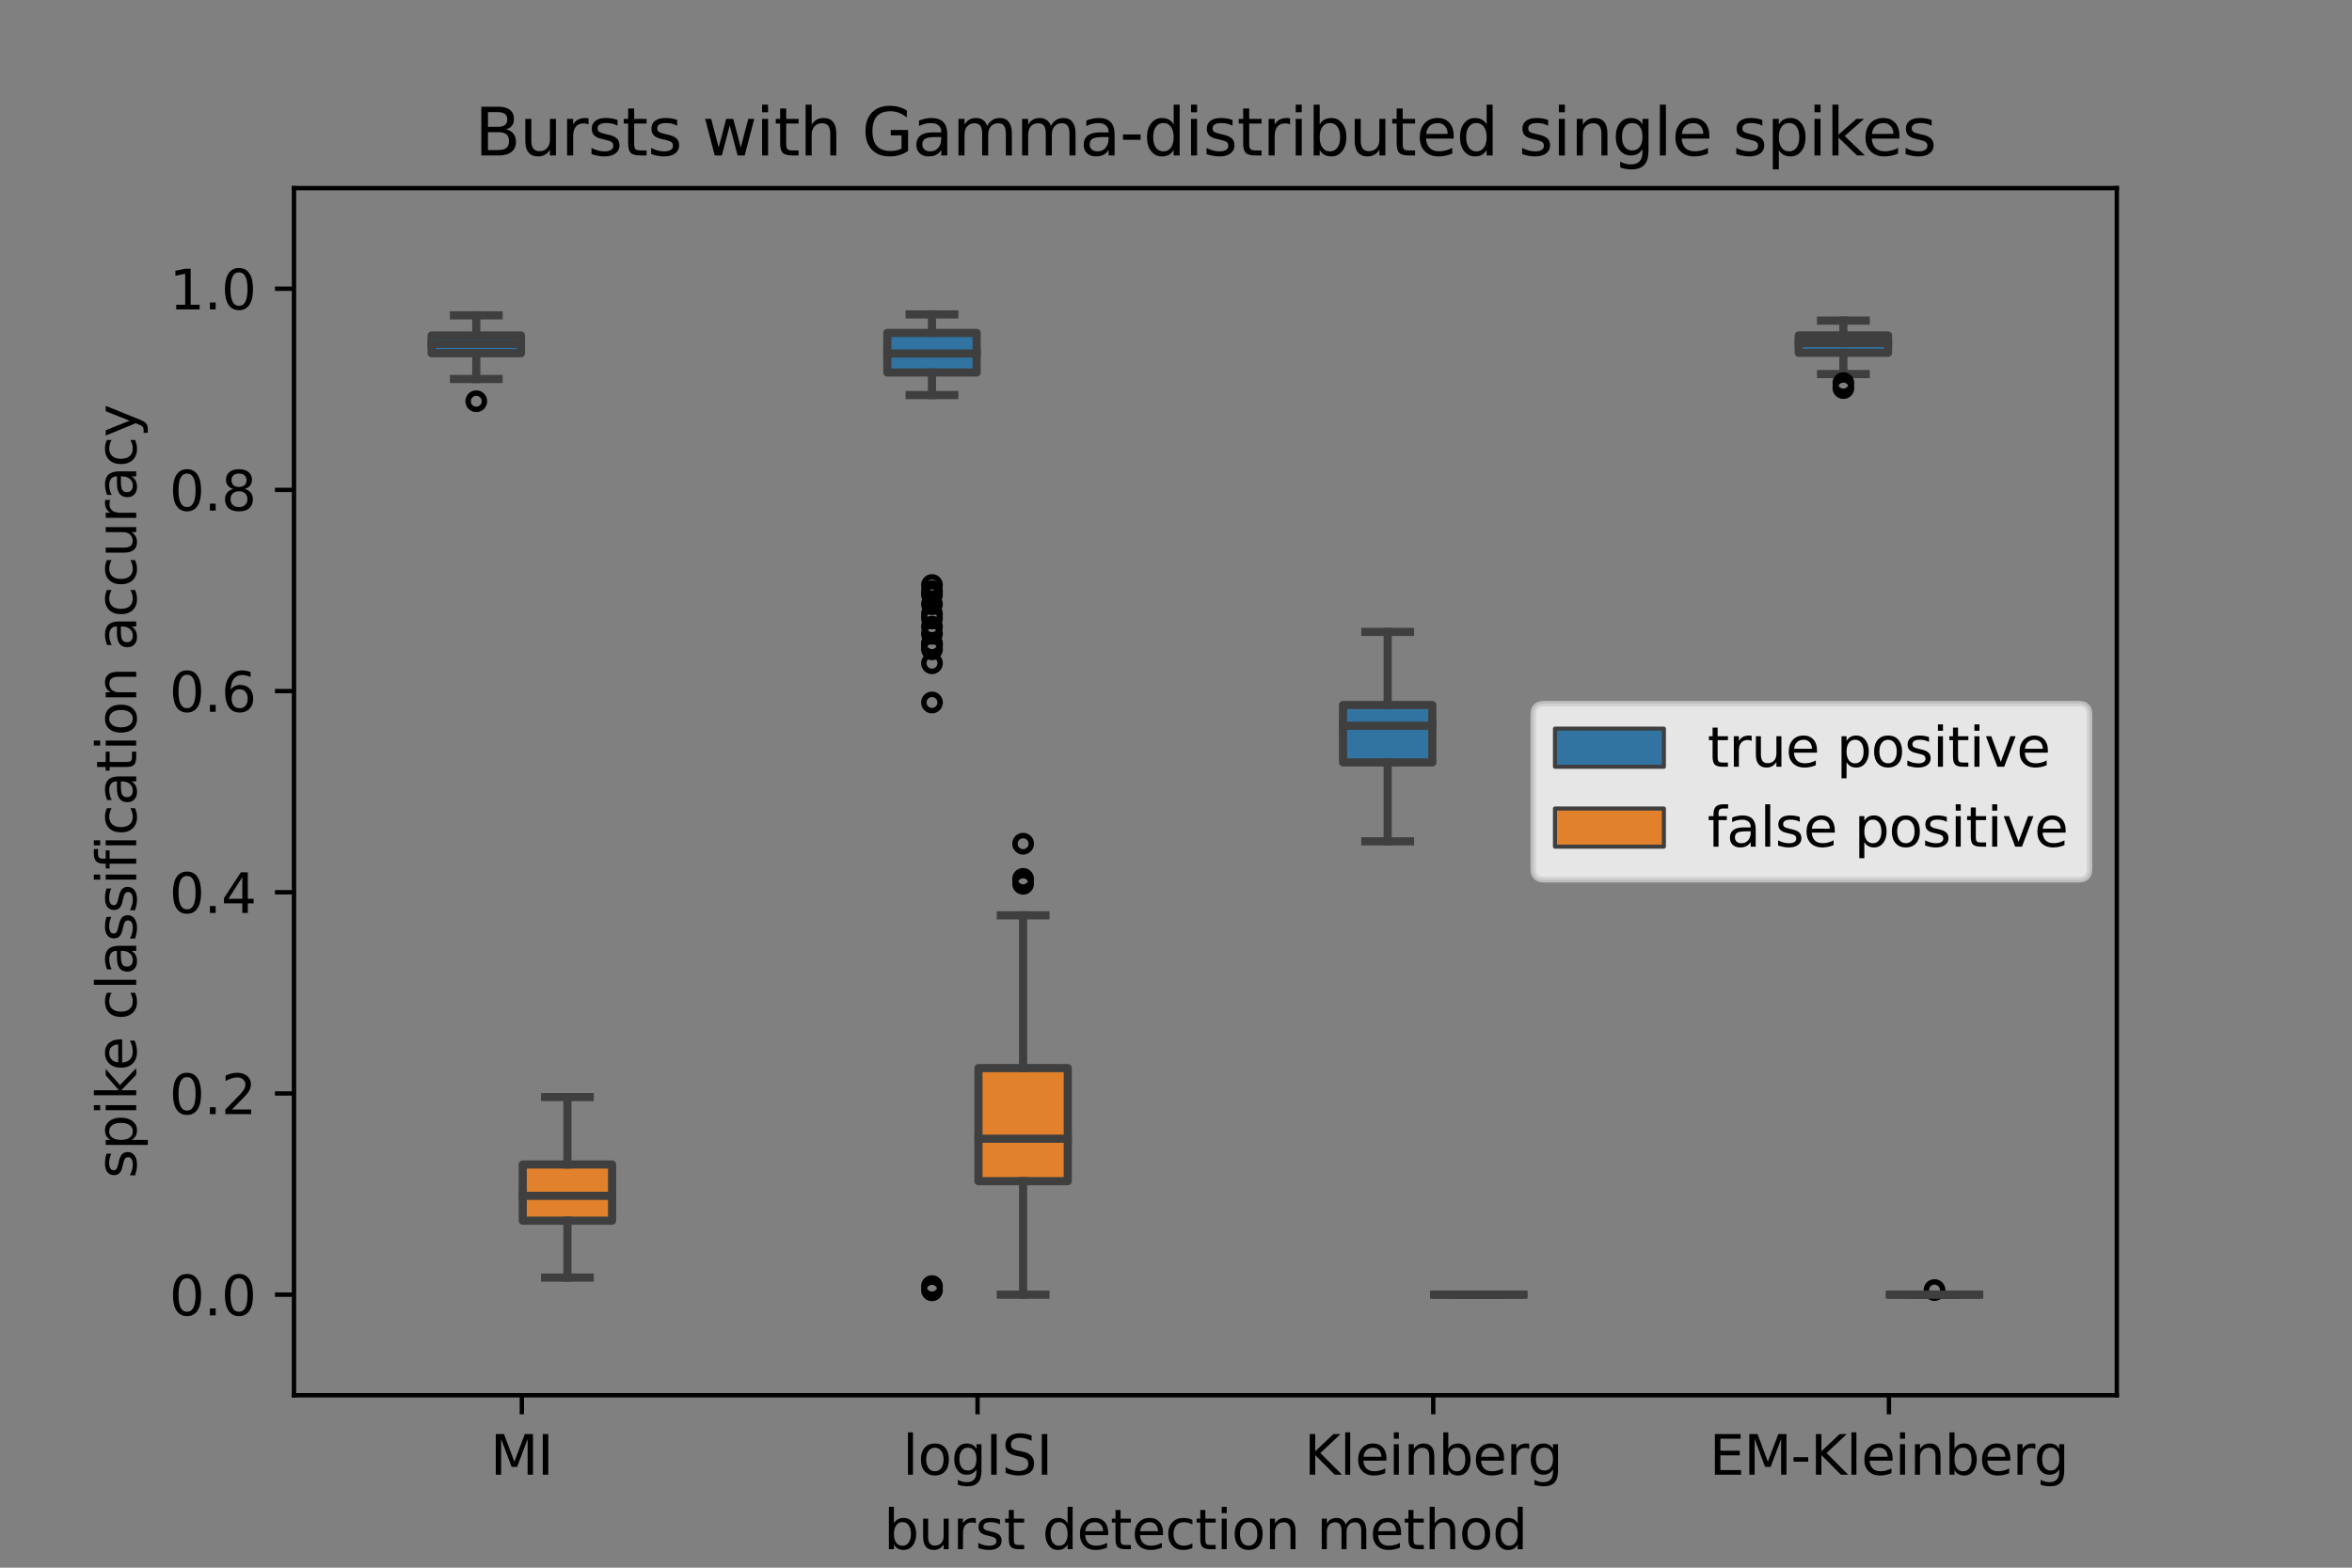 <?xml version="1.0" encoding="utf-8" standalone="no"?>
<!DOCTYPE svg PUBLIC "-//W3C//DTD SVG 1.1//EN"
  "http://www.w3.org/Graphics/SVG/1.1/DTD/svg11.dtd">
<svg xmlns:xlink="http://www.w3.org/1999/xlink" width="432pt" height="288pt" viewBox="0 0 432 288" xmlns="http://www.w3.org/2000/svg" version="1.1">
 <rect x="0" y="0" width="432" height="288" fill="#808080" stroke="none"/>
 <defs>
  <style type="text/css">*{stroke-linejoin: round; stroke-linecap: butt}</style>
 </defs>
 <g id="figure_1">
  <g id="patch_1">
   <path d="M 0 288 
L 432 288 
L 432 0 
L 0 0 
L 0 288 
z
" style="fill: none"/>
  </g>
  <g id="axes_1">
   <g id="patch_2">
    <path d="M 54 256.32 
L 388.8 256.32 
L 388.8 34.56 
L 54 34.56 
L 54 256.32 
z
" style="fill: none"/>
   </g>
   <g id="patch_3">
    <path d="M 79.277 64.896 
L 95.683 64.896 
L 95.683 61.637 
L 79.277 61.637 
L 79.277 64.896 
z
" clip-path="url(#pee2d3fcaa6)" style="fill: #3274a1; stroke: #3f3f3f; stroke-width: 1.5; stroke-linejoin: miter"/>
   </g>
   <g id="patch_4">
    <path d="M 96.017 224.252 
L 112.423 224.252 
L 112.423 213.93 
L 96.017 213.93 
L 96.017 224.252 
z
" clip-path="url(#pee2d3fcaa6)" style="fill: #e1812c; stroke: #3f3f3f; stroke-width: 1.5; stroke-linejoin: miter"/>
   </g>
   <g id="patch_5">
    <path d="M 162.977 68.431 
L 179.383 68.431 
L 179.383 61.157 
L 162.977 61.157 
L 162.977 68.431 
z
" clip-path="url(#pee2d3fcaa6)" style="fill: #3274a1; stroke: #3f3f3f; stroke-width: 1.5; stroke-linejoin: miter"/>
   </g>
   <g id="patch_6">
    <path d="M 179.717 216.986 
L 196.123 216.986 
L 196.123 196.224 
L 179.717 196.224 
L 179.717 216.986 
z
" clip-path="url(#pee2d3fcaa6)" style="fill: #e1812c; stroke: #3f3f3f; stroke-width: 1.5; stroke-linejoin: miter"/>
   </g>
   <g id="patch_7">
    <path d="M 246.677 140.061 
L 263.083 140.061 
L 263.083 129.522 
L 246.677 129.522 
L 246.677 140.061 
z
" clip-path="url(#pee2d3fcaa6)" style="fill: #3274a1; stroke: #3f3f3f; stroke-width: 1.5; stroke-linejoin: miter"/>
   </g>
   <g id="patch_8">
    <path d="M 263.417 237.84 
L 279.823 237.84 
L 279.823 237.84 
L 263.417 237.84 
L 263.417 237.84 
z
" clip-path="url(#pee2d3fcaa6)" style="fill: #e1812c; stroke: #3f3f3f; stroke-width: 1.5; stroke-linejoin: miter"/>
   </g>
   <g id="patch_9">
    <path d="M 330.377 64.809 
L 346.783 64.809 
L 346.783 61.626 
L 330.377 61.626 
L 330.377 64.809 
z
" clip-path="url(#pee2d3fcaa6)" style="fill: #3274a1; stroke: #3f3f3f; stroke-width: 1.5; stroke-linejoin: miter"/>
   </g>
   <g id="patch_10">
    <path d="M 347.117 237.84 
L 363.523 237.84 
L 363.523 237.84 
L 347.117 237.84 
L 347.117 237.84 
z
" clip-path="url(#pee2d3fcaa6)" style="fill: #e1812c; stroke: #3f3f3f; stroke-width: 1.5; stroke-linejoin: miter"/>
   </g>
   <g id="patch_11">
    <path d="M 95.85 237.84 
L 95.85 237.84 
L 95.85 237.84 
L 95.85 237.84 
z
" clip-path="url(#pee2d3fcaa6)" style="fill: #3274a1; stroke: #3f3f3f; stroke-width: 0.75; stroke-linejoin: miter"/>
   </g>
   <g id="patch_12">
    <path d="M 95.85 237.84 
L 95.85 237.84 
L 95.85 237.84 
L 95.85 237.84 
z
" clip-path="url(#pee2d3fcaa6)" style="fill: #e1812c; stroke: #3f3f3f; stroke-width: 0.75; stroke-linejoin: miter"/>
   </g>
   <g id="matplotlib.axis_1">
    <g id="xtick_1">
     <g id="line2d_1">
      <defs>
       <path id="m667b9ae08e" d="M 0 0 
L 0 3.5 
" style="stroke: #000000; stroke-width: 0.8"/>
      </defs>
      <g>
       <use xlink:href="#m667b9ae08e" x="95.85" y="256.32" style="stroke: #000000; stroke-width: 0.8"/>
      </g>
     </g>
     <g id="text_1">
      <!-- MI -->
      <g transform="translate(90.061 270.918)scale(0.1 -0.1)">
       <defs>
        <path id="DejaVuSans-4d" d="M 628 4666 
L 1569 4666 
L 2759 1491 
L 3956 4666 
L 4897 4666 
L 4897 0 
L 4281 0 
L 4281 4097 
L 3078 897 
L 2444 897 
L 1241 4097 
L 1241 0 
L 628 0 
L 628 4666 
z
" transform="scale(0.016)"/>
        <path id="DejaVuSans-49" d="M 628 4666 
L 1259 4666 
L 1259 0 
L 628 0 
L 628 4666 
z
" transform="scale(0.016)"/>
       </defs>
       <use xlink:href="#DejaVuSans-4d"/>
       <use xlink:href="#DejaVuSans-49" x="86.279"/>
      </g>
     </g>
    </g>
    <g id="xtick_2">
     <g id="line2d_2">
      <g>
       <use xlink:href="#m667b9ae08e" x="179.55" y="256.32" style="stroke: #000000; stroke-width: 0.8"/>
      </g>
     </g>
     <g id="text_2">
      <!-- logISI -->
      <g transform="translate(165.803 270.918)scale(0.1 -0.1)">
       <defs>
        <path id="DejaVuSans-6c" d="M 603 4863 
L 1178 4863 
L 1178 0 
L 603 0 
L 603 4863 
z
" transform="scale(0.016)"/>
        <path id="DejaVuSans-6f" d="M 1959 3097 
Q 1497 3097 1228 2736 
Q 959 2375 959 1747 
Q 959 1119 1226 758 
Q 1494 397 1959 397 
Q 2419 397 2687 759 
Q 2956 1122 2956 1747 
Q 2956 2369 2687 2733 
Q 2419 3097 1959 3097 
z
M 1959 3584 
Q 2709 3584 3137 3096 
Q 3566 2609 3566 1747 
Q 3566 888 3137 398 
Q 2709 -91 1959 -91 
Q 1206 -91 779 398 
Q 353 888 353 1747 
Q 353 2609 779 3096 
Q 1206 3584 1959 3584 
z
" transform="scale(0.016)"/>
        <path id="DejaVuSans-67" d="M 2906 1791 
Q 2906 2416 2648 2759 
Q 2391 3103 1925 3103 
Q 1463 3103 1205 2759 
Q 947 2416 947 1791 
Q 947 1169 1205 825 
Q 1463 481 1925 481 
Q 2391 481 2648 825 
Q 2906 1169 2906 1791 
z
M 3481 434 
Q 3481 -459 3084 -895 
Q 2688 -1331 1869 -1331 
Q 1566 -1331 1297 -1286 
Q 1028 -1241 775 -1147 
L 775 -588 
Q 1028 -725 1275 -790 
Q 1522 -856 1778 -856 
Q 2344 -856 2625 -561 
Q 2906 -266 2906 331 
L 2906 616 
Q 2728 306 2450 153 
Q 2172 0 1784 0 
Q 1141 0 747 490 
Q 353 981 353 1791 
Q 353 2603 747 3093 
Q 1141 3584 1784 3584 
Q 2172 3584 2450 3431 
Q 2728 3278 2906 2969 
L 2906 3500 
L 3481 3500 
L 3481 434 
z
" transform="scale(0.016)"/>
        <path id="DejaVuSans-53" d="M 3425 4513 
L 3425 3897 
Q 3066 4069 2747 4153 
Q 2428 4238 2131 4238 
Q 1616 4238 1336 4038 
Q 1056 3838 1056 3469 
Q 1056 3159 1242 3001 
Q 1428 2844 1947 2747 
L 2328 2669 
Q 3034 2534 3370 2195 
Q 3706 1856 3706 1288 
Q 3706 609 3251 259 
Q 2797 -91 1919 -91 
Q 1588 -91 1214 -16 
Q 841 59 441 206 
L 441 856 
Q 825 641 1194 531 
Q 1563 422 1919 422 
Q 2459 422 2753 634 
Q 3047 847 3047 1241 
Q 3047 1584 2836 1778 
Q 2625 1972 2144 2069 
L 1759 2144 
Q 1053 2284 737 2584 
Q 422 2884 422 3419 
Q 422 4038 858 4394 
Q 1294 4750 2059 4750 
Q 2388 4750 2728 4690 
Q 3069 4631 3425 4513 
z
" transform="scale(0.016)"/>
       </defs>
       <use xlink:href="#DejaVuSans-6c"/>
       <use xlink:href="#DejaVuSans-6f" x="27.783"/>
       <use xlink:href="#DejaVuSans-67" x="88.965"/>
       <use xlink:href="#DejaVuSans-49" x="152.441"/>
       <use xlink:href="#DejaVuSans-53" x="181.934"/>
       <use xlink:href="#DejaVuSans-49" x="245.41"/>
      </g>
     </g>
    </g>
    <g id="xtick_3">
     <g id="line2d_3">
      <g>
       <use xlink:href="#m667b9ae08e" x="263.25" y="256.32" style="stroke: #000000; stroke-width: 0.8"/>
      </g>
     </g>
     <g id="text_3">
      <!-- Kleinberg -->
      <g transform="translate(239.555 270.918)scale(0.1 -0.1)">
       <defs>
        <path id="DejaVuSans-4b" d="M 628 4666 
L 1259 4666 
L 1259 2694 
L 3353 4666 
L 4166 4666 
L 1850 2491 
L 4331 0 
L 3500 0 
L 1259 2247 
L 1259 0 
L 628 0 
L 628 4666 
z
" transform="scale(0.016)"/>
        <path id="DejaVuSans-65" d="M 3597 1894 
L 3597 1613 
L 953 1613 
Q 991 1019 1311 708 
Q 1631 397 2203 397 
Q 2534 397 2845 478 
Q 3156 559 3463 722 
L 3463 178 
Q 3153 47 2828 -22 
Q 2503 -91 2169 -91 
Q 1331 -91 842 396 
Q 353 884 353 1716 
Q 353 2575 817 3079 
Q 1281 3584 2069 3584 
Q 2775 3584 3186 3129 
Q 3597 2675 3597 1894 
z
M 3022 2063 
Q 3016 2534 2758 2815 
Q 2500 3097 2075 3097 
Q 1594 3097 1305 2825 
Q 1016 2553 972 2059 
L 3022 2063 
z
" transform="scale(0.016)"/>
        <path id="DejaVuSans-69" d="M 603 3500 
L 1178 3500 
L 1178 0 
L 603 0 
L 603 3500 
z
M 603 4863 
L 1178 4863 
L 1178 4134 
L 603 4134 
L 603 4863 
z
" transform="scale(0.016)"/>
        <path id="DejaVuSans-6e" d="M 3513 2113 
L 3513 0 
L 2938 0 
L 2938 2094 
Q 2938 2591 2744 2837 
Q 2550 3084 2163 3084 
Q 1697 3084 1428 2787 
Q 1159 2491 1159 1978 
L 1159 0 
L 581 0 
L 581 3500 
L 1159 3500 
L 1159 2956 
Q 1366 3272 1645 3428 
Q 1925 3584 2291 3584 
Q 2894 3584 3203 3211 
Q 3513 2838 3513 2113 
z
" transform="scale(0.016)"/>
        <path id="DejaVuSans-62" d="M 3116 1747 
Q 3116 2381 2855 2742 
Q 2594 3103 2138 3103 
Q 1681 3103 1420 2742 
Q 1159 2381 1159 1747 
Q 1159 1113 1420 752 
Q 1681 391 2138 391 
Q 2594 391 2855 752 
Q 3116 1113 3116 1747 
z
M 1159 2969 
Q 1341 3281 1617 3432 
Q 1894 3584 2278 3584 
Q 2916 3584 3314 3078 
Q 3713 2572 3713 1747 
Q 3713 922 3314 415 
Q 2916 -91 2278 -91 
Q 1894 -91 1617 61 
Q 1341 213 1159 525 
L 1159 0 
L 581 0 
L 581 4863 
L 1159 4863 
L 1159 2969 
z
" transform="scale(0.016)"/>
        <path id="DejaVuSans-72" d="M 2631 2963 
Q 2534 3019 2420 3045 
Q 2306 3072 2169 3072 
Q 1681 3072 1420 2755 
Q 1159 2438 1159 1844 
L 1159 0 
L 581 0 
L 581 3500 
L 1159 3500 
L 1159 2956 
Q 1341 3275 1631 3429 
Q 1922 3584 2338 3584 
Q 2397 3584 2469 3576 
Q 2541 3569 2628 3553 
L 2631 2963 
z
" transform="scale(0.016)"/>
       </defs>
       <use xlink:href="#DejaVuSans-4b"/>
       <use xlink:href="#DejaVuSans-6c" x="65.576"/>
       <use xlink:href="#DejaVuSans-65" x="93.359"/>
       <use xlink:href="#DejaVuSans-69" x="154.883"/>
       <use xlink:href="#DejaVuSans-6e" x="182.666"/>
       <use xlink:href="#DejaVuSans-62" x="246.045"/>
       <use xlink:href="#DejaVuSans-65" x="309.521"/>
       <use xlink:href="#DejaVuSans-72" x="371.045"/>
       <use xlink:href="#DejaVuSans-67" x="410.408"/>
      </g>
     </g>
    </g>
    <g id="xtick_4">
     <g id="line2d_4">
      <g>
       <use xlink:href="#m667b9ae08e" x="346.95" y="256.32" style="stroke: #000000; stroke-width: 0.8"/>
      </g>
     </g>
     <g id="text_4">
      <!-- EM-Kleinberg -->
      <g transform="translate(313.977 270.918)scale(0.1 -0.1)">
       <defs>
        <path id="DejaVuSans-45" d="M 628 4666 
L 3578 4666 
L 3578 4134 
L 1259 4134 
L 1259 2753 
L 3481 2753 
L 3481 2222 
L 1259 2222 
L 1259 531 
L 3634 531 
L 3634 0 
L 628 0 
L 628 4666 
z
" transform="scale(0.016)"/>
        <path id="DejaVuSans-2d" d="M 313 2009 
L 1997 2009 
L 1997 1497 
L 313 1497 
L 313 2009 
z
" transform="scale(0.016)"/>
       </defs>
       <use xlink:href="#DejaVuSans-45"/>
       <use xlink:href="#DejaVuSans-4d" x="63.184"/>
       <use xlink:href="#DejaVuSans-2d" x="149.463"/>
       <use xlink:href="#DejaVuSans-4b" x="185.547"/>
       <use xlink:href="#DejaVuSans-6c" x="251.123"/>
       <use xlink:href="#DejaVuSans-65" x="278.906"/>
       <use xlink:href="#DejaVuSans-69" x="340.43"/>
       <use xlink:href="#DejaVuSans-6e" x="368.213"/>
       <use xlink:href="#DejaVuSans-62" x="431.592"/>
       <use xlink:href="#DejaVuSans-65" x="495.068"/>
       <use xlink:href="#DejaVuSans-72" x="556.592"/>
       <use xlink:href="#DejaVuSans-67" x="595.955"/>
      </g>
     </g>
    </g>
    <g id="text_5">
     <!-- burst detection method -->
     <g transform="translate(162.335 284.597)scale(0.1 -0.1)">
      <defs>
       <path id="DejaVuSans-75" d="M 544 1381 
L 544 3500 
L 1119 3500 
L 1119 1403 
Q 1119 906 1312 657 
Q 1506 409 1894 409 
Q 2359 409 2629 706 
Q 2900 1003 2900 1516 
L 2900 3500 
L 3475 3500 
L 3475 0 
L 2900 0 
L 2900 538 
Q 2691 219 2414 64 
Q 2138 -91 1772 -91 
Q 1169 -91 856 284 
Q 544 659 544 1381 
z
M 1991 3584 
L 1991 3584 
z
" transform="scale(0.016)"/>
       <path id="DejaVuSans-73" d="M 2834 3397 
L 2834 2853 
Q 2591 2978 2328 3040 
Q 2066 3103 1784 3103 
Q 1356 3103 1142 2972 
Q 928 2841 928 2578 
Q 928 2378 1081 2264 
Q 1234 2150 1697 2047 
L 1894 2003 
Q 2506 1872 2764 1633 
Q 3022 1394 3022 966 
Q 3022 478 2636 193 
Q 2250 -91 1575 -91 
Q 1294 -91 989 -36 
Q 684 19 347 128 
L 347 722 
Q 666 556 975 473 
Q 1284 391 1588 391 
Q 1994 391 2212 530 
Q 2431 669 2431 922 
Q 2431 1156 2273 1281 
Q 2116 1406 1581 1522 
L 1381 1569 
Q 847 1681 609 1914 
Q 372 2147 372 2553 
Q 372 3047 722 3315 
Q 1072 3584 1716 3584 
Q 2034 3584 2315 3537 
Q 2597 3491 2834 3397 
z
" transform="scale(0.016)"/>
       <path id="DejaVuSans-74" d="M 1172 4494 
L 1172 3500 
L 2356 3500 
L 2356 3053 
L 1172 3053 
L 1172 1153 
Q 1172 725 1289 603 
Q 1406 481 1766 481 
L 2356 481 
L 2356 0 
L 1766 0 
Q 1100 0 847 248 
Q 594 497 594 1153 
L 594 3053 
L 172 3053 
L 172 3500 
L 594 3500 
L 594 4494 
L 1172 4494 
z
" transform="scale(0.016)"/>
       <path id="DejaVuSans-20" transform="scale(0.016)"/>
       <path id="DejaVuSans-64" d="M 2906 2969 
L 2906 4863 
L 3481 4863 
L 3481 0 
L 2906 0 
L 2906 525 
Q 2725 213 2448 61 
Q 2172 -91 1784 -91 
Q 1150 -91 751 415 
Q 353 922 353 1747 
Q 353 2572 751 3078 
Q 1150 3584 1784 3584 
Q 2172 3584 2448 3432 
Q 2725 3281 2906 2969 
z
M 947 1747 
Q 947 1113 1208 752 
Q 1469 391 1925 391 
Q 2381 391 2643 752 
Q 2906 1113 2906 1747 
Q 2906 2381 2643 2742 
Q 2381 3103 1925 3103 
Q 1469 3103 1208 2742 
Q 947 2381 947 1747 
z
" transform="scale(0.016)"/>
       <path id="DejaVuSans-63" d="M 3122 3366 
L 3122 2828 
Q 2878 2963 2633 3030 
Q 2388 3097 2138 3097 
Q 1578 3097 1268 2742 
Q 959 2388 959 1747 
Q 959 1106 1268 751 
Q 1578 397 2138 397 
Q 2388 397 2633 464 
Q 2878 531 3122 666 
L 3122 134 
Q 2881 22 2623 -34 
Q 2366 -91 2075 -91 
Q 1284 -91 818 406 
Q 353 903 353 1747 
Q 353 2603 823 3093 
Q 1294 3584 2113 3584 
Q 2378 3584 2631 3529 
Q 2884 3475 3122 3366 
z
" transform="scale(0.016)"/>
       <path id="DejaVuSans-6d" d="M 3328 2828 
Q 3544 3216 3844 3400 
Q 4144 3584 4550 3584 
Q 5097 3584 5394 3201 
Q 5691 2819 5691 2113 
L 5691 0 
L 5113 0 
L 5113 2094 
Q 5113 2597 4934 2840 
Q 4756 3084 4391 3084 
Q 3944 3084 3684 2787 
Q 3425 2491 3425 1978 
L 3425 0 
L 2847 0 
L 2847 2094 
Q 2847 2600 2669 2842 
Q 2491 3084 2119 3084 
Q 1678 3084 1418 2786 
Q 1159 2488 1159 1978 
L 1159 0 
L 581 0 
L 581 3500 
L 1159 3500 
L 1159 2956 
Q 1356 3278 1631 3431 
Q 1906 3584 2284 3584 
Q 2666 3584 2933 3390 
Q 3200 3197 3328 2828 
z
" transform="scale(0.016)"/>
       <path id="DejaVuSans-68" d="M 3513 2113 
L 3513 0 
L 2938 0 
L 2938 2094 
Q 2938 2591 2744 2837 
Q 2550 3084 2163 3084 
Q 1697 3084 1428 2787 
Q 1159 2491 1159 1978 
L 1159 0 
L 581 0 
L 581 4863 
L 1159 4863 
L 1159 2956 
Q 1366 3272 1645 3428 
Q 1925 3584 2291 3584 
Q 2894 3584 3203 3211 
Q 3513 2838 3513 2113 
z
" transform="scale(0.016)"/>
      </defs>
      <use xlink:href="#DejaVuSans-62"/>
      <use xlink:href="#DejaVuSans-75" x="63.477"/>
      <use xlink:href="#DejaVuSans-72" x="126.855"/>
      <use xlink:href="#DejaVuSans-73" x="167.969"/>
      <use xlink:href="#DejaVuSans-74" x="220.068"/>
      <use xlink:href="#DejaVuSans-20" x="259.277"/>
      <use xlink:href="#DejaVuSans-64" x="291.064"/>
      <use xlink:href="#DejaVuSans-65" x="354.541"/>
      <use xlink:href="#DejaVuSans-74" x="416.064"/>
      <use xlink:href="#DejaVuSans-65" x="455.273"/>
      <use xlink:href="#DejaVuSans-63" x="516.797"/>
      <use xlink:href="#DejaVuSans-74" x="571.777"/>
      <use xlink:href="#DejaVuSans-69" x="610.986"/>
      <use xlink:href="#DejaVuSans-6f" x="638.77"/>
      <use xlink:href="#DejaVuSans-6e" x="699.951"/>
      <use xlink:href="#DejaVuSans-20" x="763.33"/>
      <use xlink:href="#DejaVuSans-6d" x="795.117"/>
      <use xlink:href="#DejaVuSans-65" x="892.529"/>
      <use xlink:href="#DejaVuSans-74" x="954.053"/>
      <use xlink:href="#DejaVuSans-68" x="993.262"/>
      <use xlink:href="#DejaVuSans-6f" x="1056.641"/>
      <use xlink:href="#DejaVuSans-64" x="1117.822"/>
     </g>
    </g>
   </g>
   <g id="matplotlib.axis_2">
    <g id="ytick_1">
     <g id="line2d_5">
      <defs>
       <path id="m1dc18ffd66" d="M 0 0 
L -3.5 0 
" style="stroke: #000000; stroke-width: 0.8"/>
      </defs>
      <g>
       <use xlink:href="#m1dc18ffd66" x="54" y="237.84" style="stroke: #000000; stroke-width: 0.8"/>
      </g>
     </g>
     <g id="text_6">
      <!-- 0.0 -->
      <g transform="translate(31.097 241.639)scale(0.1 -0.1)">
       <defs>
        <path id="DejaVuSans-30" d="M 2034 4250 
Q 1547 4250 1301 3770 
Q 1056 3291 1056 2328 
Q 1056 1369 1301 889 
Q 1547 409 2034 409 
Q 2525 409 2770 889 
Q 3016 1369 3016 2328 
Q 3016 3291 2770 3770 
Q 2525 4250 2034 4250 
z
M 2034 4750 
Q 2819 4750 3233 4129 
Q 3647 3509 3647 2328 
Q 3647 1150 3233 529 
Q 2819 -91 2034 -91 
Q 1250 -91 836 529 
Q 422 1150 422 2328 
Q 422 3509 836 4129 
Q 1250 4750 2034 4750 
z
" transform="scale(0.016)"/>
        <path id="DejaVuSans-2e" d="M 684 794 
L 1344 794 
L 1344 0 
L 684 0 
L 684 794 
z
" transform="scale(0.016)"/>
       </defs>
       <use xlink:href="#DejaVuSans-30"/>
       <use xlink:href="#DejaVuSans-2e" x="63.623"/>
       <use xlink:href="#DejaVuSans-30" x="95.41"/>
      </g>
     </g>
    </g>
    <g id="ytick_2">
     <g id="line2d_6">
      <g>
       <use xlink:href="#m1dc18ffd66" x="54" y="200.88" style="stroke: #000000; stroke-width: 0.8"/>
      </g>
     </g>
     <g id="text_7">
      <!-- 0.2 -->
      <g transform="translate(31.097 204.679)scale(0.1 -0.1)">
       <defs>
        <path id="DejaVuSans-32" d="M 1228 531 
L 3431 531 
L 3431 0 
L 469 0 
L 469 531 
Q 828 903 1448 1529 
Q 2069 2156 2228 2338 
Q 2531 2678 2651 2914 
Q 2772 3150 2772 3378 
Q 2772 3750 2511 3984 
Q 2250 4219 1831 4219 
Q 1534 4219 1204 4116 
Q 875 4013 500 3803 
L 500 4441 
Q 881 4594 1212 4672 
Q 1544 4750 1819 4750 
Q 2544 4750 2975 4387 
Q 3406 4025 3406 3419 
Q 3406 3131 3298 2873 
Q 3191 2616 2906 2266 
Q 2828 2175 2409 1742 
Q 1991 1309 1228 531 
z
" transform="scale(0.016)"/>
       </defs>
       <use xlink:href="#DejaVuSans-30"/>
       <use xlink:href="#DejaVuSans-2e" x="63.623"/>
       <use xlink:href="#DejaVuSans-32" x="95.41"/>
      </g>
     </g>
    </g>
    <g id="ytick_3">
     <g id="line2d_7">
      <g>
       <use xlink:href="#m1dc18ffd66" x="54" y="163.92" style="stroke: #000000; stroke-width: 0.8"/>
      </g>
     </g>
     <g id="text_8">
      <!-- 0.4 -->
      <g transform="translate(31.097 167.719)scale(0.1 -0.1)">
       <defs>
        <path id="DejaVuSans-34" d="M 2419 4116 
L 825 1625 
L 2419 1625 
L 2419 4116 
z
M 2253 4666 
L 3047 4666 
L 3047 1625 
L 3713 1625 
L 3713 1100 
L 3047 1100 
L 3047 0 
L 2419 0 
L 2419 1100 
L 313 1100 
L 313 1709 
L 2253 4666 
z
" transform="scale(0.016)"/>
       </defs>
       <use xlink:href="#DejaVuSans-30"/>
       <use xlink:href="#DejaVuSans-2e" x="63.623"/>
       <use xlink:href="#DejaVuSans-34" x="95.41"/>
      </g>
     </g>
    </g>
    <g id="ytick_4">
     <g id="line2d_8">
      <g>
       <use xlink:href="#m1dc18ffd66" x="54" y="126.96" style="stroke: #000000; stroke-width: 0.8"/>
      </g>
     </g>
     <g id="text_9">
      <!-- 0.6 -->
      <g transform="translate(31.097 130.759)scale(0.1 -0.1)">
       <defs>
        <path id="DejaVuSans-36" d="M 2113 2584 
Q 1688 2584 1439 2293 
Q 1191 2003 1191 1497 
Q 1191 994 1439 701 
Q 1688 409 2113 409 
Q 2538 409 2786 701 
Q 3034 994 3034 1497 
Q 3034 2003 2786 2293 
Q 2538 2584 2113 2584 
z
M 3366 4563 
L 3366 3988 
Q 3128 4100 2886 4159 
Q 2644 4219 2406 4219 
Q 1781 4219 1451 3797 
Q 1122 3375 1075 2522 
Q 1259 2794 1537 2939 
Q 1816 3084 2150 3084 
Q 2853 3084 3261 2657 
Q 3669 2231 3669 1497 
Q 3669 778 3244 343 
Q 2819 -91 2113 -91 
Q 1303 -91 875 529 
Q 447 1150 447 2328 
Q 447 3434 972 4092 
Q 1497 4750 2381 4750 
Q 2619 4750 2861 4703 
Q 3103 4656 3366 4563 
z
" transform="scale(0.016)"/>
       </defs>
       <use xlink:href="#DejaVuSans-30"/>
       <use xlink:href="#DejaVuSans-2e" x="63.623"/>
       <use xlink:href="#DejaVuSans-36" x="95.41"/>
      </g>
     </g>
    </g>
    <g id="ytick_5">
     <g id="line2d_9">
      <g>
       <use xlink:href="#m1dc18ffd66" x="54" y="90" style="stroke: #000000; stroke-width: 0.8"/>
      </g>
     </g>
     <g id="text_10">
      <!-- 0.8 -->
      <g transform="translate(31.097 93.799)scale(0.1 -0.1)">
       <defs>
        <path id="DejaVuSans-38" d="M 2034 2216 
Q 1584 2216 1326 1975 
Q 1069 1734 1069 1313 
Q 1069 891 1326 650 
Q 1584 409 2034 409 
Q 2484 409 2743 651 
Q 3003 894 3003 1313 
Q 3003 1734 2745 1975 
Q 2488 2216 2034 2216 
z
M 1403 2484 
Q 997 2584 770 2862 
Q 544 3141 544 3541 
Q 544 4100 942 4425 
Q 1341 4750 2034 4750 
Q 2731 4750 3128 4425 
Q 3525 4100 3525 3541 
Q 3525 3141 3298 2862 
Q 3072 2584 2669 2484 
Q 3125 2378 3379 2068 
Q 3634 1759 3634 1313 
Q 3634 634 3220 271 
Q 2806 -91 2034 -91 
Q 1263 -91 848 271 
Q 434 634 434 1313 
Q 434 1759 690 2068 
Q 947 2378 1403 2484 
z
M 1172 3481 
Q 1172 3119 1398 2916 
Q 1625 2713 2034 2713 
Q 2441 2713 2670 2916 
Q 2900 3119 2900 3481 
Q 2900 3844 2670 4047 
Q 2441 4250 2034 4250 
Q 1625 4250 1398 4047 
Q 1172 3844 1172 3481 
z
" transform="scale(0.016)"/>
       </defs>
       <use xlink:href="#DejaVuSans-30"/>
       <use xlink:href="#DejaVuSans-2e" x="63.623"/>
       <use xlink:href="#DejaVuSans-38" x="95.41"/>
      </g>
     </g>
    </g>
    <g id="ytick_6">
     <g id="line2d_10">
      <g>
       <use xlink:href="#m1dc18ffd66" x="54" y="53.04" style="stroke: #000000; stroke-width: 0.8"/>
      </g>
     </g>
     <g id="text_11">
      <!-- 1.0 -->
      <g transform="translate(31.097 56.839)scale(0.1 -0.1)">
       <defs>
        <path id="DejaVuSans-31" d="M 794 531 
L 1825 531 
L 1825 4091 
L 703 3866 
L 703 4441 
L 1819 4666 
L 2450 4666 
L 2450 531 
L 3481 531 
L 3481 0 
L 794 0 
L 794 531 
z
" transform="scale(0.016)"/>
       </defs>
       <use xlink:href="#DejaVuSans-31"/>
       <use xlink:href="#DejaVuSans-2e" x="63.623"/>
       <use xlink:href="#DejaVuSans-30" x="95.41"/>
      </g>
     </g>
    </g>
    <g id="text_12">
     <!-- spike classification accuracy -->
     <g transform="translate(25.017 216.477)rotate(-90)scale(0.1 -0.1)">
      <defs>
       <path id="DejaVuSans-70" d="M 1159 525 
L 1159 -1331 
L 581 -1331 
L 581 3500 
L 1159 3500 
L 1159 2969 
Q 1341 3281 1617 3432 
Q 1894 3584 2278 3584 
Q 2916 3584 3314 3078 
Q 3713 2572 3713 1747 
Q 3713 922 3314 415 
Q 2916 -91 2278 -91 
Q 1894 -91 1617 61 
Q 1341 213 1159 525 
z
M 3116 1747 
Q 3116 2381 2855 2742 
Q 2594 3103 2138 3103 
Q 1681 3103 1420 2742 
Q 1159 2381 1159 1747 
Q 1159 1113 1420 752 
Q 1681 391 2138 391 
Q 2594 391 2855 752 
Q 3116 1113 3116 1747 
z
" transform="scale(0.016)"/>
       <path id="DejaVuSans-6b" d="M 581 4863 
L 1159 4863 
L 1159 1991 
L 2875 3500 
L 3609 3500 
L 1753 1863 
L 3688 0 
L 2938 0 
L 1159 1709 
L 1159 0 
L 581 0 
L 581 4863 
z
" transform="scale(0.016)"/>
       <path id="DejaVuSans-61" d="M 2194 1759 
Q 1497 1759 1228 1600 
Q 959 1441 959 1056 
Q 959 750 1161 570 
Q 1363 391 1709 391 
Q 2188 391 2477 730 
Q 2766 1069 2766 1631 
L 2766 1759 
L 2194 1759 
z
M 3341 1997 
L 3341 0 
L 2766 0 
L 2766 531 
Q 2569 213 2275 61 
Q 1981 -91 1556 -91 
Q 1019 -91 701 211 
Q 384 513 384 1019 
Q 384 1609 779 1909 
Q 1175 2209 1959 2209 
L 2766 2209 
L 2766 2266 
Q 2766 2663 2505 2880 
Q 2244 3097 1772 3097 
Q 1472 3097 1187 3025 
Q 903 2953 641 2809 
L 641 3341 
Q 956 3463 1253 3523 
Q 1550 3584 1831 3584 
Q 2591 3584 2966 3190 
Q 3341 2797 3341 1997 
z
" transform="scale(0.016)"/>
       <path id="DejaVuSans-66" d="M 2375 4863 
L 2375 4384 
L 1825 4384 
Q 1516 4384 1395 4259 
Q 1275 4134 1275 3809 
L 1275 3500 
L 2222 3500 
L 2222 3053 
L 1275 3053 
L 1275 0 
L 697 0 
L 697 3053 
L 147 3053 
L 147 3500 
L 697 3500 
L 697 3744 
Q 697 4328 969 4595 
Q 1241 4863 1831 4863 
L 2375 4863 
z
" transform="scale(0.016)"/>
       <path id="DejaVuSans-79" d="M 2059 -325 
Q 1816 -950 1584 -1140 
Q 1353 -1331 966 -1331 
L 506 -1331 
L 506 -850 
L 844 -850 
Q 1081 -850 1212 -737 
Q 1344 -625 1503 -206 
L 1606 56 
L 191 3500 
L 800 3500 
L 1894 763 
L 2988 3500 
L 3597 3500 
L 2059 -325 
z
" transform="scale(0.016)"/>
      </defs>
      <use xlink:href="#DejaVuSans-73"/>
      <use xlink:href="#DejaVuSans-70" x="52.1"/>
      <use xlink:href="#DejaVuSans-69" x="115.576"/>
      <use xlink:href="#DejaVuSans-6b" x="143.359"/>
      <use xlink:href="#DejaVuSans-65" x="197.645"/>
      <use xlink:href="#DejaVuSans-20" x="259.168"/>
      <use xlink:href="#DejaVuSans-63" x="290.955"/>
      <use xlink:href="#DejaVuSans-6c" x="345.936"/>
      <use xlink:href="#DejaVuSans-61" x="373.719"/>
      <use xlink:href="#DejaVuSans-73" x="434.998"/>
      <use xlink:href="#DejaVuSans-73" x="487.098"/>
      <use xlink:href="#DejaVuSans-69" x="539.197"/>
      <use xlink:href="#DejaVuSans-66" x="566.98"/>
      <use xlink:href="#DejaVuSans-69" x="602.186"/>
      <use xlink:href="#DejaVuSans-63" x="629.969"/>
      <use xlink:href="#DejaVuSans-61" x="684.949"/>
      <use xlink:href="#DejaVuSans-74" x="746.229"/>
      <use xlink:href="#DejaVuSans-69" x="785.438"/>
      <use xlink:href="#DejaVuSans-6f" x="813.221"/>
      <use xlink:href="#DejaVuSans-6e" x="874.402"/>
      <use xlink:href="#DejaVuSans-20" x="937.781"/>
      <use xlink:href="#DejaVuSans-61" x="969.568"/>
      <use xlink:href="#DejaVuSans-63" x="1030.848"/>
      <use xlink:href="#DejaVuSans-63" x="1085.828"/>
      <use xlink:href="#DejaVuSans-75" x="1140.809"/>
      <use xlink:href="#DejaVuSans-72" x="1204.188"/>
      <use xlink:href="#DejaVuSans-61" x="1245.301"/>
      <use xlink:href="#DejaVuSans-63" x="1306.58"/>
      <use xlink:href="#DejaVuSans-79" x="1361.561"/>
     </g>
    </g>
   </g>
   <g id="line2d_11">
    <path d="M 87.48 64.896 
L 87.48 69.628 
" clip-path="url(#pee2d3fcaa6)" style="fill: none; stroke: #3f3f3f; stroke-width: 1.5; stroke-linecap: square"/>
   </g>
   <g id="line2d_12">
    <path d="M 87.48 61.637 
L 87.48 57.938 
" clip-path="url(#pee2d3fcaa6)" style="fill: none; stroke: #3f3f3f; stroke-width: 1.5; stroke-linecap: square"/>
   </g>
   <g id="line2d_13">
    <path d="M 83.379 69.628 
L 91.581 69.628 
" clip-path="url(#pee2d3fcaa6)" style="fill: none; stroke: #3f3f3f; stroke-width: 1.5; stroke-linecap: square"/>
   </g>
   <g id="line2d_14">
    <path d="M 83.379 57.938 
L 91.581 57.938 
" clip-path="url(#pee2d3fcaa6)" style="fill: none; stroke: #3f3f3f; stroke-width: 1.5; stroke-linecap: square"/>
   </g>
   <g id="line2d_15">
    <defs>
     <path id="mfae61f60cf" d="M 0 1.5 
C 0.398 1.5 0.779 1.342 1.061 1.061 
C 1.342 0.779 1.5 0.398 1.5 0 
C 1.5 -0.398 1.342 -0.779 1.061 -1.061 
C 0.779 -1.342 0.398 -1.5 0 -1.5 
C -0.398 -1.5 -0.779 -1.342 -1.061 -1.061 
C -1.342 -0.779 -1.5 -0.398 -1.5 0 
C -1.5 0.398 -1.342 0.779 -1.061 1.061 
C -0.779 1.342 -0.398 1.5 0 1.5 
z
" style="stroke: #000000"/>
    </defs>
    <g clip-path="url(#pee2d3fcaa6)">
     <use xlink:href="#mfae61f60cf" x="87.48" y="73.713" style="fill-opacity: 0; stroke: #000000"/>
    </g>
   </g>
   <g id="line2d_16">
    <path d="M 104.22 224.252 
L 104.22 234.708 
" clip-path="url(#pee2d3fcaa6)" style="fill: none; stroke: #3f3f3f; stroke-width: 1.5; stroke-linecap: square"/>
   </g>
   <g id="line2d_17">
    <path d="M 104.22 213.93 
L 104.22 201.54 
" clip-path="url(#pee2d3fcaa6)" style="fill: none; stroke: #3f3f3f; stroke-width: 1.5; stroke-linecap: square"/>
   </g>
   <g id="line2d_18">
    <path d="M 100.119 234.708 
L 108.321 234.708 
" clip-path="url(#pee2d3fcaa6)" style="fill: none; stroke: #3f3f3f; stroke-width: 1.5; stroke-linecap: square"/>
   </g>
   <g id="line2d_19">
    <path d="M 100.119 201.54 
L 108.321 201.54 
" clip-path="url(#pee2d3fcaa6)" style="fill: none; stroke: #3f3f3f; stroke-width: 1.5; stroke-linecap: square"/>
   </g>
   <g id="line2d_20"/>
   <g id="line2d_21">
    <path d="M 171.18 68.431 
L 171.18 72.578 
" clip-path="url(#pee2d3fcaa6)" style="fill: none; stroke: #3f3f3f; stroke-width: 1.5; stroke-linecap: square"/>
   </g>
   <g id="line2d_22">
    <path d="M 171.18 61.157 
L 171.18 57.759 
" clip-path="url(#pee2d3fcaa6)" style="fill: none; stroke: #3f3f3f; stroke-width: 1.5; stroke-linecap: square"/>
   </g>
   <g id="line2d_23">
    <path d="M 167.079 72.578 
L 175.281 72.578 
" clip-path="url(#pee2d3fcaa6)" style="fill: none; stroke: #3f3f3f; stroke-width: 1.5; stroke-linecap: square"/>
   </g>
   <g id="line2d_24">
    <path d="M 167.079 57.759 
L 175.281 57.759 
" clip-path="url(#pee2d3fcaa6)" style="fill: none; stroke: #3f3f3f; stroke-width: 1.5; stroke-linecap: square"/>
   </g>
   <g id="line2d_25">
    <g clip-path="url(#pee2d3fcaa6)">
     <use xlink:href="#mfae61f60cf" x="171.18" y="113.607" style="fill-opacity: 0; stroke: #000000"/>
     <use xlink:href="#mfae61f60cf" x="171.18" y="118.264" style="fill-opacity: 0; stroke: #000000"/>
     <use xlink:href="#mfae61f60cf" x="171.18" y="119.289" style="fill-opacity: 0; stroke: #000000"/>
     <use xlink:href="#mfae61f60cf" x="171.18" y="121.842" style="fill-opacity: 0; stroke: #000000"/>
     <use xlink:href="#mfae61f60cf" x="171.18" y="115.124" style="fill-opacity: 0; stroke: #000000"/>
     <use xlink:href="#mfae61f60cf" x="171.18" y="118.28" style="fill-opacity: 0; stroke: #000000"/>
     <use xlink:href="#mfae61f60cf" x="171.18" y="237.038" style="fill-opacity: 0; stroke: #000000"/>
     <use xlink:href="#mfae61f60cf" x="171.18" y="107.474" style="fill-opacity: 0; stroke: #000000"/>
     <use xlink:href="#mfae61f60cf" x="171.18" y="108.621" style="fill-opacity: 0; stroke: #000000"/>
     <use xlink:href="#mfae61f60cf" x="171.18" y="112.762" style="fill-opacity: 0; stroke: #000000"/>
     <use xlink:href="#mfae61f60cf" x="171.18" y="109.272" style="fill-opacity: 0; stroke: #000000"/>
     <use xlink:href="#mfae61f60cf" x="171.18" y="118.684" style="fill-opacity: 0; stroke: #000000"/>
     <use xlink:href="#mfae61f60cf" x="171.18" y="236.267" style="fill-opacity: 0; stroke: #000000"/>
     <use xlink:href="#mfae61f60cf" x="171.18" y="116.434" style="fill-opacity: 0; stroke: #000000"/>
     <use xlink:href="#mfae61f60cf" x="171.18" y="111" style="fill-opacity: 0; stroke: #000000"/>
     <use xlink:href="#mfae61f60cf" x="171.18" y="129.055" style="fill-opacity: 0; stroke: #000000"/>
    </g>
   </g>
   <g id="line2d_26">
    <path d="M 187.92 216.986 
L 187.92 237.84 
" clip-path="url(#pee2d3fcaa6)" style="fill: none; stroke: #3f3f3f; stroke-width: 1.5; stroke-linecap: square"/>
   </g>
   <g id="line2d_27">
    <path d="M 187.92 196.224 
L 187.92 168.161 
" clip-path="url(#pee2d3fcaa6)" style="fill: none; stroke: #3f3f3f; stroke-width: 1.5; stroke-linecap: square"/>
   </g>
   <g id="line2d_28">
    <path d="M 183.819 237.84 
L 192.021 237.84 
" clip-path="url(#pee2d3fcaa6)" style="fill: none; stroke: #3f3f3f; stroke-width: 1.5; stroke-linecap: square"/>
   </g>
   <g id="line2d_29">
    <path d="M 183.819 168.161 
L 192.021 168.161 
" clip-path="url(#pee2d3fcaa6)" style="fill: none; stroke: #3f3f3f; stroke-width: 1.5; stroke-linecap: square"/>
   </g>
   <g id="line2d_30">
    <g clip-path="url(#pee2d3fcaa6)">
     <use xlink:href="#mfae61f60cf" x="187.92" y="154.999" style="fill-opacity: 0; stroke: #000000"/>
     <use xlink:href="#mfae61f60cf" x="187.92" y="162.358" style="fill-opacity: 0; stroke: #000000"/>
     <use xlink:href="#mfae61f60cf" x="187.92" y="161.456" style="fill-opacity: 0; stroke: #000000"/>
    </g>
   </g>
   <g id="line2d_31">
    <path d="M 254.88 140.061 
L 254.88 154.563 
" clip-path="url(#pee2d3fcaa6)" style="fill: none; stroke: #3f3f3f; stroke-width: 1.5; stroke-linecap: square"/>
   </g>
   <g id="line2d_32">
    <path d="M 254.88 129.522 
L 254.88 116.086 
" clip-path="url(#pee2d3fcaa6)" style="fill: none; stroke: #3f3f3f; stroke-width: 1.5; stroke-linecap: square"/>
   </g>
   <g id="line2d_33">
    <path d="M 250.779 154.563 
L 258.981 154.563 
" clip-path="url(#pee2d3fcaa6)" style="fill: none; stroke: #3f3f3f; stroke-width: 1.5; stroke-linecap: square"/>
   </g>
   <g id="line2d_34">
    <path d="M 250.779 116.086 
L 258.981 116.086 
" clip-path="url(#pee2d3fcaa6)" style="fill: none; stroke: #3f3f3f; stroke-width: 1.5; stroke-linecap: square"/>
   </g>
   <g id="line2d_35"/>
   <g id="line2d_36">
    <path d="M 271.62 237.84 
L 271.62 237.84 
" clip-path="url(#pee2d3fcaa6)" style="fill: none; stroke: #3f3f3f; stroke-width: 1.5; stroke-linecap: square"/>
   </g>
   <g id="line2d_37">
    <path d="M 271.62 237.84 
L 271.62 237.84 
" clip-path="url(#pee2d3fcaa6)" style="fill: none; stroke: #3f3f3f; stroke-width: 1.5; stroke-linecap: square"/>
   </g>
   <g id="line2d_38">
    <path d="M 267.519 237.84 
L 275.721 237.84 
" clip-path="url(#pee2d3fcaa6)" style="fill: none; stroke: #3f3f3f; stroke-width: 1.5; stroke-linecap: square"/>
   </g>
   <g id="line2d_39">
    <path d="M 267.519 237.84 
L 275.721 237.84 
" clip-path="url(#pee2d3fcaa6)" style="fill: none; stroke: #3f3f3f; stroke-width: 1.5; stroke-linecap: square"/>
   </g>
   <g id="line2d_40"/>
   <g id="line2d_41">
    <path d="M 338.58 64.809 
L 338.58 68.713 
" clip-path="url(#pee2d3fcaa6)" style="fill: none; stroke: #3f3f3f; stroke-width: 1.5; stroke-linecap: square"/>
   </g>
   <g id="line2d_42">
    <path d="M 338.58 61.626 
L 338.58 58.896 
" clip-path="url(#pee2d3fcaa6)" style="fill: none; stroke: #3f3f3f; stroke-width: 1.5; stroke-linecap: square"/>
   </g>
   <g id="line2d_43">
    <path d="M 334.479 68.713 
L 342.681 68.713 
" clip-path="url(#pee2d3fcaa6)" style="fill: none; stroke: #3f3f3f; stroke-width: 1.5; stroke-linecap: square"/>
   </g>
   <g id="line2d_44">
    <path d="M 334.479 58.896 
L 342.681 58.896 
" clip-path="url(#pee2d3fcaa6)" style="fill: none; stroke: #3f3f3f; stroke-width: 1.5; stroke-linecap: square"/>
   </g>
   <g id="line2d_45">
    <g clip-path="url(#pee2d3fcaa6)">
     <use xlink:href="#mfae61f60cf" x="338.58" y="70.382" style="fill-opacity: 0; stroke: #000000"/>
     <use xlink:href="#mfae61f60cf" x="338.58" y="71.292" style="fill-opacity: 0; stroke: #000000"/>
    </g>
   </g>
   <g id="line2d_46">
    <path d="M 355.32 237.84 
L 355.32 237.84 
" clip-path="url(#pee2d3fcaa6)" style="fill: none; stroke: #3f3f3f; stroke-width: 1.5; stroke-linecap: square"/>
   </g>
   <g id="line2d_47">
    <path d="M 355.32 237.84 
L 355.32 237.84 
" clip-path="url(#pee2d3fcaa6)" style="fill: none; stroke: #3f3f3f; stroke-width: 1.5; stroke-linecap: square"/>
   </g>
   <g id="line2d_48">
    <path d="M 351.219 237.84 
L 359.421 237.84 
" clip-path="url(#pee2d3fcaa6)" style="fill: none; stroke: #3f3f3f; stroke-width: 1.5; stroke-linecap: square"/>
   </g>
   <g id="line2d_49">
    <path d="M 351.219 237.84 
L 359.421 237.84 
" clip-path="url(#pee2d3fcaa6)" style="fill: none; stroke: #3f3f3f; stroke-width: 1.5; stroke-linecap: square"/>
   </g>
   <g id="line2d_50">
    <g clip-path="url(#pee2d3fcaa6)">
     <use xlink:href="#mfae61f60cf" x="355.32" y="236.996" style="fill-opacity: 0; stroke: #000000"/>
    </g>
   </g>
   <g id="line2d_51">
    <path d="M 79.277 63.17 
L 95.683 63.17 
" clip-path="url(#pee2d3fcaa6)" style="fill: none; stroke: #3f3f3f; stroke-width: 1.5; stroke-linecap: square"/>
   </g>
   <g id="line2d_52">
    <path d="M 96.017 219.691 
L 112.423 219.691 
" clip-path="url(#pee2d3fcaa6)" style="fill: none; stroke: #3f3f3f; stroke-width: 1.5; stroke-linecap: square"/>
   </g>
   <g id="line2d_53">
    <path d="M 162.977 64.947 
L 179.383 64.947 
" clip-path="url(#pee2d3fcaa6)" style="fill: none; stroke: #3f3f3f; stroke-width: 1.5; stroke-linecap: square"/>
   </g>
   <g id="line2d_54">
    <path d="M 179.717 209.187 
L 196.123 209.187 
" clip-path="url(#pee2d3fcaa6)" style="fill: none; stroke: #3f3f3f; stroke-width: 1.5; stroke-linecap: square"/>
   </g>
   <g id="line2d_55">
    <path d="M 246.677 133.335 
L 263.083 133.335 
" clip-path="url(#pee2d3fcaa6)" style="fill: none; stroke: #3f3f3f; stroke-width: 1.5; stroke-linecap: square"/>
   </g>
   <g id="line2d_56">
    <path d="M 263.417 237.84 
L 279.823 237.84 
" clip-path="url(#pee2d3fcaa6)" style="fill: none; stroke: #3f3f3f; stroke-width: 1.5; stroke-linecap: square"/>
   </g>
   <g id="line2d_57">
    <path d="M 330.377 63.022 
L 346.783 63.022 
" clip-path="url(#pee2d3fcaa6)" style="fill: none; stroke: #3f3f3f; stroke-width: 1.5; stroke-linecap: square"/>
   </g>
   <g id="line2d_58">
    <path d="M 347.117 237.84 
L 363.523 237.84 
" clip-path="url(#pee2d3fcaa6)" style="fill: none; stroke: #3f3f3f; stroke-width: 1.5; stroke-linecap: square"/>
   </g>
   <g id="patch_13">
    <path d="M 54 256.32 
L 54 34.56 
" style="fill: none; stroke: #000000; stroke-width: 0.8; stroke-linejoin: miter; stroke-linecap: square"/>
   </g>
   <g id="patch_14">
    <path d="M 388.8 256.32 
L 388.8 34.56 
" style="fill: none; stroke: #000000; stroke-width: 0.8; stroke-linejoin: miter; stroke-linecap: square"/>
   </g>
   <g id="patch_15">
    <path d="M 54 256.32 
L 388.8 256.32 
" style="fill: none; stroke: #000000; stroke-width: 0.8; stroke-linejoin: miter; stroke-linecap: square"/>
   </g>
   <g id="patch_16">
    <path d="M 54 34.56 
L 388.8 34.56 
" style="fill: none; stroke: #000000; stroke-width: 0.8; stroke-linejoin: miter; stroke-linecap: square"/>
   </g>
   <g id="text_13">
    <!-- Bursts with Gamma-distributed single spikes -->
    <g transform="translate(87.208 28.56)scale(0.12 -0.12)">
     <defs>
      <path id="DejaVuSans-42" d="M 1259 2228 
L 1259 519 
L 2272 519 
Q 2781 519 3026 730 
Q 3272 941 3272 1375 
Q 3272 1813 3026 2020 
Q 2781 2228 2272 2228 
L 1259 2228 
z
M 1259 4147 
L 1259 2741 
L 2194 2741 
Q 2656 2741 2882 2914 
Q 3109 3088 3109 3444 
Q 3109 3797 2882 3972 
Q 2656 4147 2194 4147 
L 1259 4147 
z
M 628 4666 
L 2241 4666 
Q 2963 4666 3353 4366 
Q 3744 4066 3744 3513 
Q 3744 3084 3544 2831 
Q 3344 2578 2956 2516 
Q 3422 2416 3680 2098 
Q 3938 1781 3938 1306 
Q 3938 681 3513 340 
Q 3088 0 2303 0 
L 628 0 
L 628 4666 
z
" transform="scale(0.016)"/>
      <path id="DejaVuSans-77" d="M 269 3500 
L 844 3500 
L 1563 769 
L 2278 3500 
L 2956 3500 
L 3675 769 
L 4391 3500 
L 4966 3500 
L 4050 0 
L 3372 0 
L 2619 2869 
L 1863 0 
L 1184 0 
L 269 3500 
z
" transform="scale(0.016)"/>
      <path id="DejaVuSans-47" d="M 3809 666 
L 3809 1919 
L 2778 1919 
L 2778 2438 
L 4434 2438 
L 4434 434 
Q 4069 175 3628 42 
Q 3188 -91 2688 -91 
Q 1594 -91 976 548 
Q 359 1188 359 2328 
Q 359 3472 976 4111 
Q 1594 4750 2688 4750 
Q 3144 4750 3555 4637 
Q 3966 4525 4313 4306 
L 4313 3634 
Q 3963 3931 3569 4081 
Q 3175 4231 2741 4231 
Q 1884 4231 1454 3753 
Q 1025 3275 1025 2328 
Q 1025 1384 1454 906 
Q 1884 428 2741 428 
Q 3075 428 3337 486 
Q 3600 544 3809 666 
z
" transform="scale(0.016)"/>
     </defs>
     <use xlink:href="#DejaVuSans-42"/>
     <use xlink:href="#DejaVuSans-75" x="68.604"/>
     <use xlink:href="#DejaVuSans-72" x="131.982"/>
     <use xlink:href="#DejaVuSans-73" x="173.096"/>
     <use xlink:href="#DejaVuSans-74" x="225.195"/>
     <use xlink:href="#DejaVuSans-73" x="264.404"/>
     <use xlink:href="#DejaVuSans-20" x="316.504"/>
     <use xlink:href="#DejaVuSans-77" x="348.291"/>
     <use xlink:href="#DejaVuSans-69" x="430.078"/>
     <use xlink:href="#DejaVuSans-74" x="457.861"/>
     <use xlink:href="#DejaVuSans-68" x="497.07"/>
     <use xlink:href="#DejaVuSans-20" x="560.449"/>
     <use xlink:href="#DejaVuSans-47" x="592.236"/>
     <use xlink:href="#DejaVuSans-61" x="669.727"/>
     <use xlink:href="#DejaVuSans-6d" x="731.006"/>
     <use xlink:href="#DejaVuSans-6d" x="828.418"/>
     <use xlink:href="#DejaVuSans-61" x="925.83"/>
     <use xlink:href="#DejaVuSans-2d" x="987.109"/>
     <use xlink:href="#DejaVuSans-64" x="1023.193"/>
     <use xlink:href="#DejaVuSans-69" x="1086.67"/>
     <use xlink:href="#DejaVuSans-73" x="1114.453"/>
     <use xlink:href="#DejaVuSans-74" x="1166.553"/>
     <use xlink:href="#DejaVuSans-72" x="1205.762"/>
     <use xlink:href="#DejaVuSans-69" x="1246.875"/>
     <use xlink:href="#DejaVuSans-62" x="1274.658"/>
     <use xlink:href="#DejaVuSans-75" x="1338.135"/>
     <use xlink:href="#DejaVuSans-74" x="1401.514"/>
     <use xlink:href="#DejaVuSans-65" x="1440.723"/>
     <use xlink:href="#DejaVuSans-64" x="1502.246"/>
     <use xlink:href="#DejaVuSans-20" x="1565.723"/>
     <use xlink:href="#DejaVuSans-73" x="1597.51"/>
     <use xlink:href="#DejaVuSans-69" x="1649.609"/>
     <use xlink:href="#DejaVuSans-6e" x="1677.393"/>
     <use xlink:href="#DejaVuSans-67" x="1740.771"/>
     <use xlink:href="#DejaVuSans-6c" x="1804.248"/>
     <use xlink:href="#DejaVuSans-65" x="1832.031"/>
     <use xlink:href="#DejaVuSans-20" x="1893.555"/>
     <use xlink:href="#DejaVuSans-73" x="1925.342"/>
     <use xlink:href="#DejaVuSans-70" x="1977.441"/>
     <use xlink:href="#DejaVuSans-69" x="2040.918"/>
     <use xlink:href="#DejaVuSans-6b" x="2068.701"/>
     <use xlink:href="#DejaVuSans-65" x="2122.986"/>
     <use xlink:href="#DejaVuSans-73" x="2184.51"/>
    </g>
   </g>
   <g id="legend_1">
    <g id="patch_17">
     <path d="M 283.608 161.618 
L 381.8 161.618 
Q 383.8 161.618 383.8 159.618 
L 383.8 131.262 
Q 383.8 129.262 381.8 129.262 
L 283.608 129.262 
Q 281.608 129.262 281.608 131.262 
L 281.608 159.618 
Q 281.608 161.618 283.608 161.618 
z
" style="fill: #ffffff; opacity: 0.8; stroke: #cccccc; stroke-linejoin: miter"/>
    </g>
    <g id="patch_18">
     <path d="M 285.608 140.86 
L 305.608 140.86 
L 305.608 133.86 
L 285.608 133.86 
z
" style="fill: #3274a1; stroke: #3f3f3f; stroke-width: 0.75; stroke-linejoin: miter"/>
    </g>
    <g id="text_14">
     <!-- true positive -->
     <g transform="translate(313.608 140.86)scale(0.1 -0.1)">
      <defs>
       <path id="DejaVuSans-76" d="M 191 3500 
L 800 3500 
L 1894 563 
L 2988 3500 
L 3597 3500 
L 2284 0 
L 1503 0 
L 191 3500 
z
" transform="scale(0.016)"/>
      </defs>
      <use xlink:href="#DejaVuSans-74"/>
      <use xlink:href="#DejaVuSans-72" x="39.209"/>
      <use xlink:href="#DejaVuSans-75" x="80.322"/>
      <use xlink:href="#DejaVuSans-65" x="143.701"/>
      <use xlink:href="#DejaVuSans-20" x="205.225"/>
      <use xlink:href="#DejaVuSans-70" x="237.012"/>
      <use xlink:href="#DejaVuSans-6f" x="300.488"/>
      <use xlink:href="#DejaVuSans-73" x="361.67"/>
      <use xlink:href="#DejaVuSans-69" x="413.77"/>
      <use xlink:href="#DejaVuSans-74" x="441.553"/>
      <use xlink:href="#DejaVuSans-69" x="480.762"/>
      <use xlink:href="#DejaVuSans-76" x="508.545"/>
      <use xlink:href="#DejaVuSans-65" x="567.725"/>
     </g>
    </g>
    <g id="patch_19">
     <path d="M 285.608 155.538 
L 305.608 155.538 
L 305.608 148.538 
L 285.608 148.538 
z
" style="fill: #e1812c; stroke: #3f3f3f; stroke-width: 0.75; stroke-linejoin: miter"/>
    </g>
    <g id="text_15">
     <!-- false positive -->
     <g transform="translate(313.608 155.538)scale(0.1 -0.1)">
      <use xlink:href="#DejaVuSans-66"/>
      <use xlink:href="#DejaVuSans-61" x="35.205"/>
      <use xlink:href="#DejaVuSans-6c" x="96.484"/>
      <use xlink:href="#DejaVuSans-73" x="124.268"/>
      <use xlink:href="#DejaVuSans-65" x="176.367"/>
      <use xlink:href="#DejaVuSans-20" x="237.891"/>
      <use xlink:href="#DejaVuSans-70" x="269.678"/>
      <use xlink:href="#DejaVuSans-6f" x="333.154"/>
      <use xlink:href="#DejaVuSans-73" x="394.336"/>
      <use xlink:href="#DejaVuSans-69" x="446.436"/>
      <use xlink:href="#DejaVuSans-74" x="474.219"/>
      <use xlink:href="#DejaVuSans-69" x="513.428"/>
      <use xlink:href="#DejaVuSans-76" x="541.211"/>
      <use xlink:href="#DejaVuSans-65" x="600.391"/>
     </g>
    </g>
   </g>
  </g>
 </g>
 <defs>
  <clipPath id="pee2d3fcaa6">
   <rect x="54" y="34.56" width="334.8" height="221.76"/>
  </clipPath>
 </defs>
</svg>
